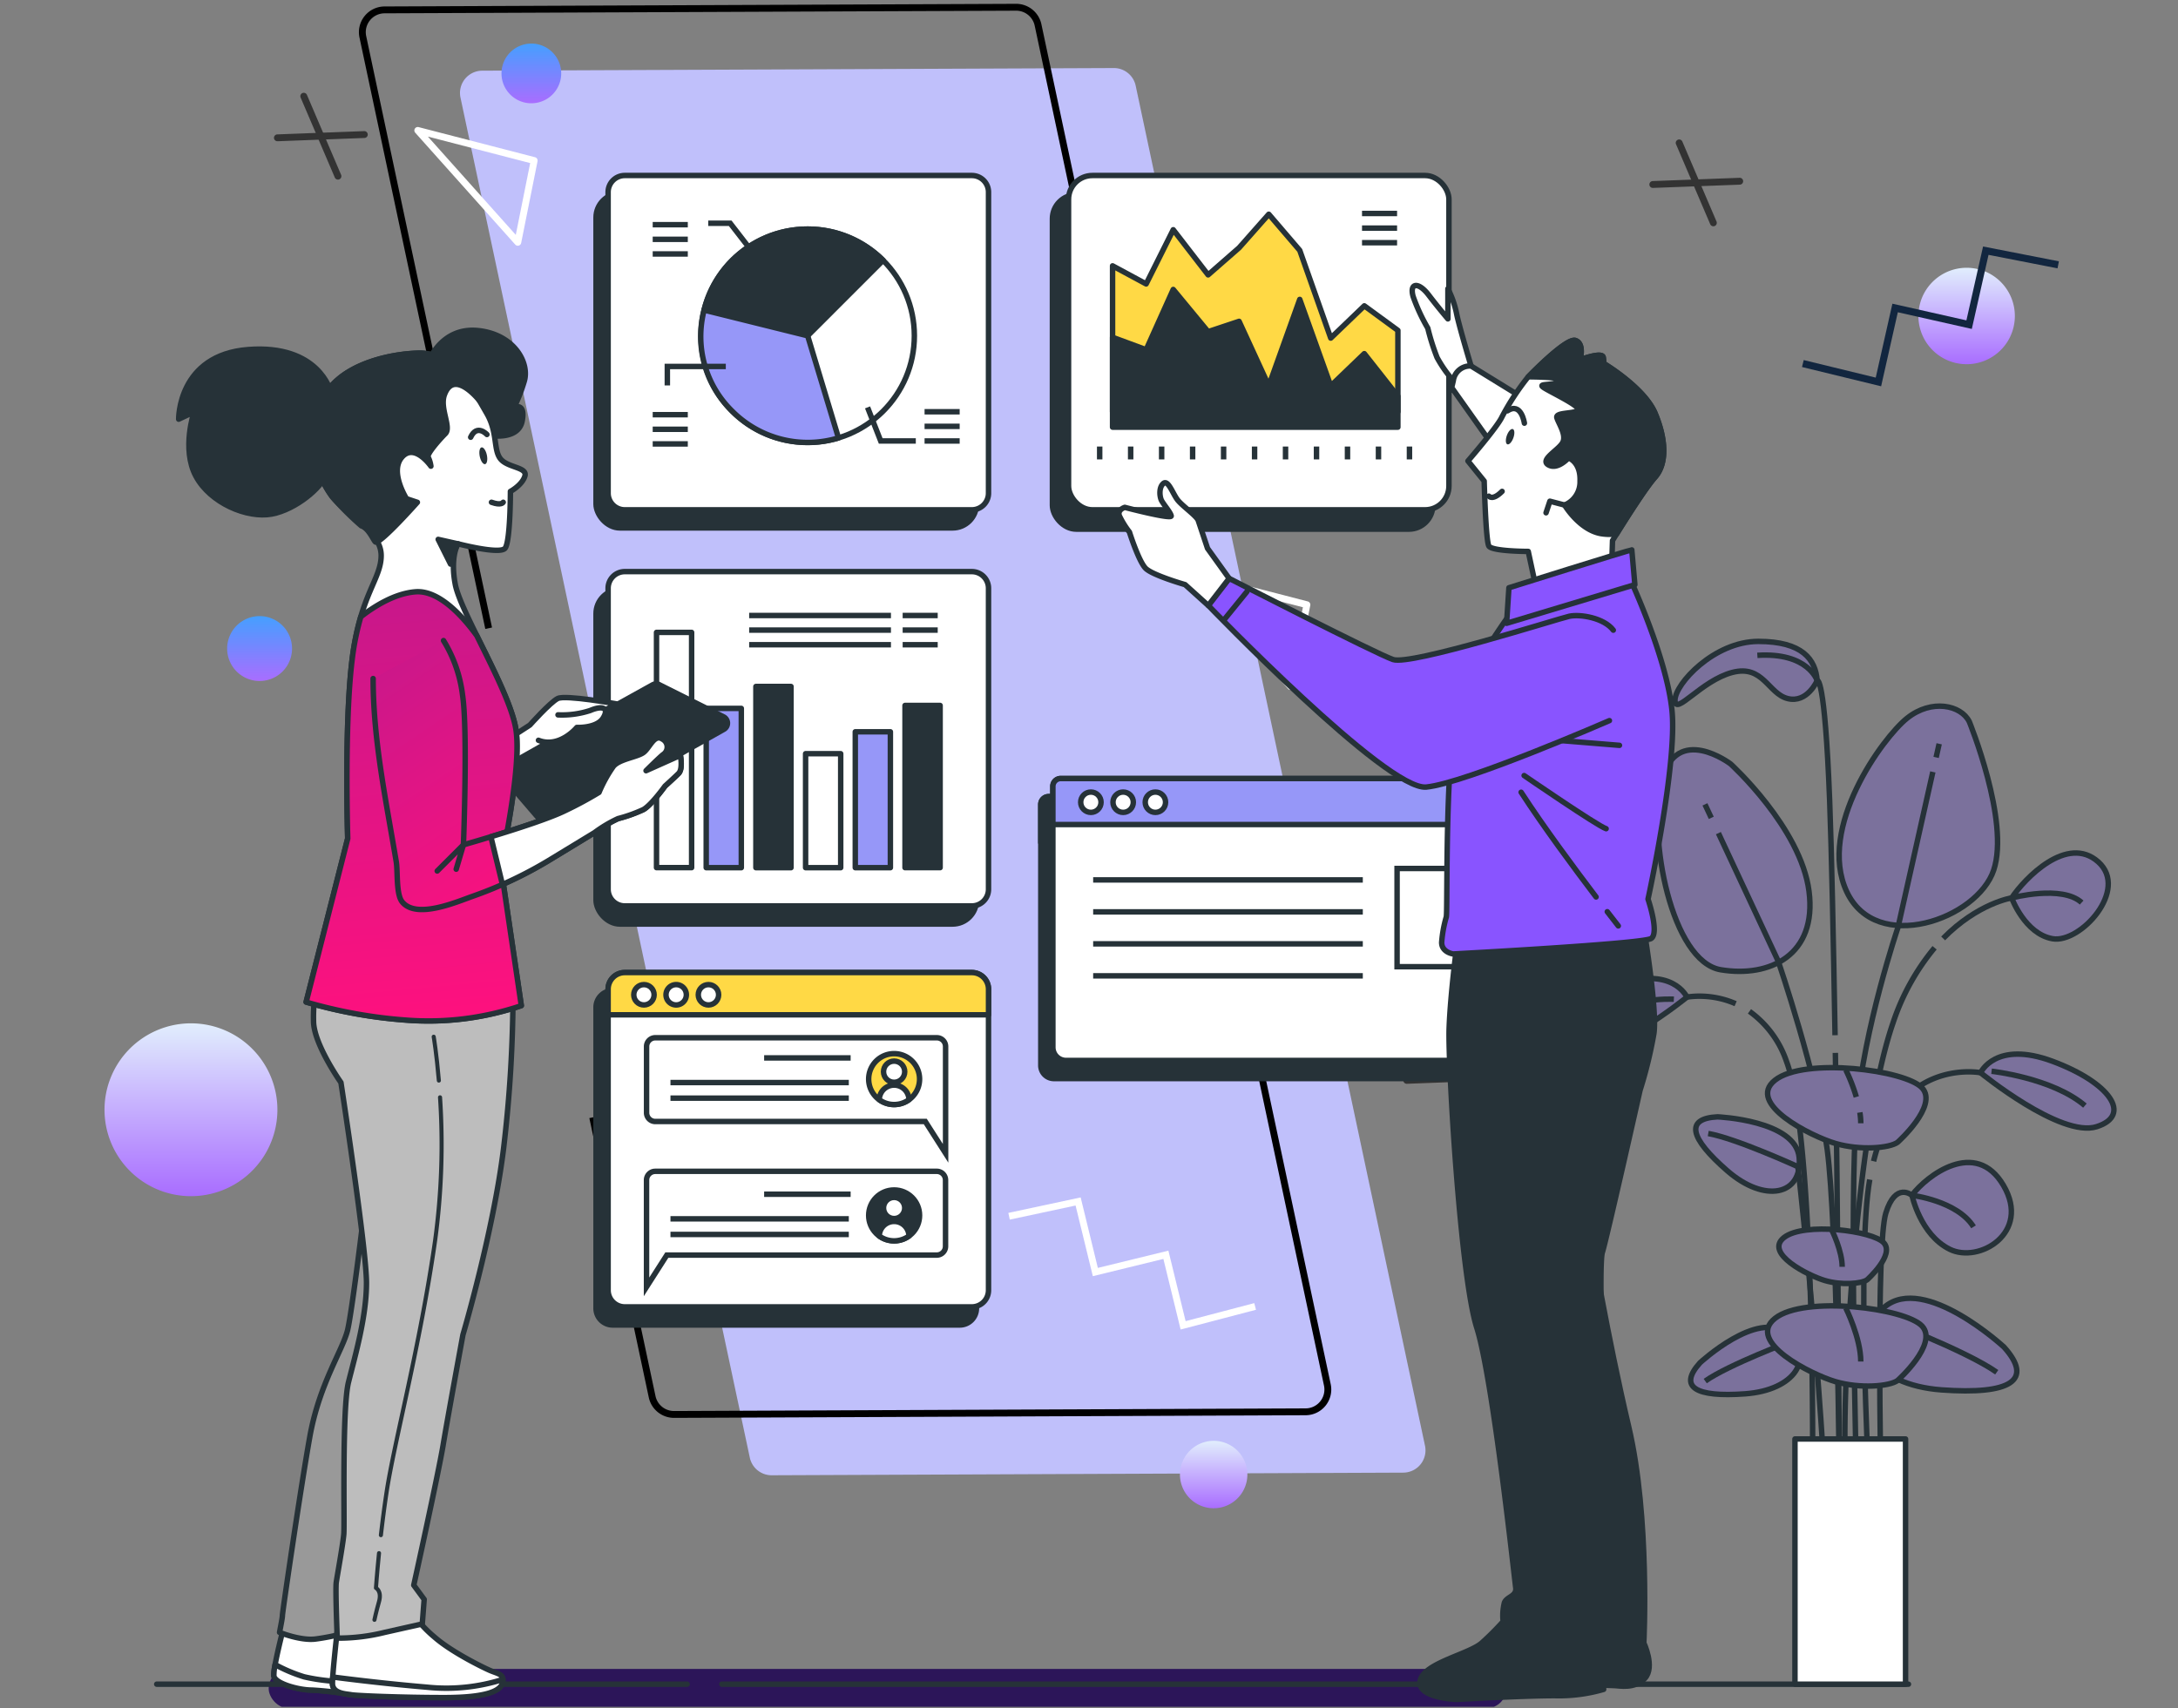 <svg xmlns="http://www.w3.org/2000/svg" xmlns:xlink="http://www.w3.org/1999/xlink" width="399" height="313" viewBox="0 0 399 313">
  <rect x="0" y="0" width="399" height="313" fill="#808080" stroke="none"/>
  <defs>
    <clipPath id="clip-path">
      <rect id="Rectángulo_383151" data-name="Rectángulo 383151" width="399" height="313" transform="translate(989.522 1148.175)" fill="#d3cfde" opacity="0.54"/>
    </clipPath>
    <clipPath id="clip-path-2">
      <rect id="Rectángulo_377857" data-name="Rectángulo 377857" width="331.413" height="343.013" transform="translate(0 0)" fill="#fff" opacity="0.33"/>
    </clipPath>
    <clipPath id="clip-path-3">
      <rect id="Rectángulo_34984" data-name="Rectángulo 34984" width="301.832" height="248.425" fill="none"/>
    </clipPath>
    <linearGradient id="linear-gradient" x1="0.5" x2="0.5" y2="1" gradientUnits="objectBoundingBox">
      <stop offset="0" stop-color="#459fff"/>
      <stop offset="1" stop-color="#a96dff"/>
    </linearGradient>
    <clipPath id="clip-path-5">
      <path id="Trazado_113810" data-name="Trazado 113810" d="M4.647,0A4.694,4.694,0,0,0,4.69,9.388h0A4.7,4.7,0,0,0,9.388,4.747v-.1A4.7,4.7,0,0,0,4.746,0Z" transform="translate(0)" fill="#fff"/>
    </clipPath>
    <linearGradient id="linear-gradient-2" x1="0.5" x2="0.5" y2="1" gradientUnits="objectBoundingBox">
      <stop offset="0" stop-color="#e1eefd"/>
      <stop offset="1" stop-color="#a96dff"/>
    </linearGradient>
    <linearGradient id="linear-gradient-4" x1="0.5" x2="0.5" y2="1" gradientUnits="objectBoundingBox">
      <stop offset="0" stop-color="#b31a8f"/>
      <stop offset="1" stop-color="#fe117e"/>
    </linearGradient>
    <linearGradient id="linear-gradient-7" x1="0.437" y1="-0.367" xlink:href="#linear-gradient-4"/>
    <linearGradient id="linear-gradient-8" x1="-0.393" y1="-0.187" xlink:href="#linear-gradient-4"/>
  </defs>
  <g id="Enmascarar_grupo_1075518" data-name="Enmascarar grupo 1075518" transform="translate(-989.522 -1148.175)" clip-path="url(#clip-path)">
    <g id="Grupo_1084624" data-name="Grupo 1084624" transform="translate(995.556 1117.917)">
      <g id="Enmascarar_grupo_1059128" data-name="Enmascarar grupo 1059128" transform="translate(0 0)" clip-path="url(#clip-path-2)">
        <g id="Grupo_1071852" data-name="Grupo 1071852" transform="translate(9.572 -8.678)">
          <g id="Grupo_81613" data-name="Grupo 81613" transform="matrix(0.208, 0.978, -0.978, 0.208, 242.996, 0)">
            <g id="Grupo_81302" data-name="Grupo 81302" clip-path="url(#clip-path-3)">
              <g id="Grupo_81301" data-name="Grupo 81301">
                <g id="Grupo_81300" data-name="Grupo 81300" clip-path="url(#clip-path-3)">
                  <path id="Trazado_113940" data-name="Trazado 113940" d="M282.5,0H27.687a4.084,4.084,0,0,0-4,3.251L.087,116.54a4.084,4.084,0,0,0,4,4.917H258.9a4.084,4.084,0,0,0,4-3.251L286.5,4.917A4.084,4.084,0,0,0,282.5,0" transform="translate(15.248 60.818)" fill="#c0c0fb"/>
                  <path id="Trazado_113941" data-name="Trazado 113941" d="M100.34,0H28.315A4.732,4.732,0,0,0,23.7,3.751L.1,117.04a4.712,4.712,0,0,0,4.613,5.673H115.522v-1.257H4.714A3.455,3.455,0,0,1,1.33,117.3L24.932,4.008a3.47,3.47,0,0,1,3.383-2.751H100.34Z" transform="translate(0 75.371)"/>
                  <path id="Trazado_113942" data-name="Trazado 113942" d="M106.874,0H0V1.257H106.874a3.456,3.456,0,0,1,3.383,4.16l-23.6,113.289a3.47,3.47,0,0,1-3.383,2.751H30.923v1.257H83.272a4.732,4.732,0,0,0,4.614-3.751l23.6-113.288A4.712,4.712,0,0,0,106.874,0" transform="translate(176.252 75.371)"/>
                  <path id="Trazado_113946" data-name="Trazado 113946" d="M26.819,0,25.563.06l.612,12.986-13.289.4.4,13.3L0,27.138.017,40.69l1.257,0-.015-12.33,13.318-.4-.4-13.3,13.311-.4Z" transform="translate(240.12 85.922)" fill="#fff"/>
                  <g id="Grupo_81616" data-name="Grupo 81616" transform="translate(224.482 33.835)">
                    <path id="Trazado_113954" data-name="Trazado 113954" d="M16.263,0a.608.608,0,0,0-.122.012L.507,3.089A.628.628,0,0,0,.75,4.322L16.383,1.245A.628.628,0,0,0,16.263,0" transform="translate(0 6.311)" fill="#333"/>
                    <path id="Trazado_113955" data-name="Trazado 113955" d="M3.353,0a.629.629,0,0,0-.618.521L.009,16.22a.628.628,0,0,0,1.238.215L3.973.736A.629.629,0,0,0,3.353,0" transform="translate(6.454 0)" fill="#333"/>
                  </g>
                  <g id="Grupo_1084622" data-name="Grupo 1084622" transform="translate(12.482 170.84)">
                    <g id="Grupo_81936" data-name="Grupo 81936" transform="translate(0 29.449)">
                      <path id="Trazado_113949" data-name="Trazado 113949" d="M16.263,0a.608.608,0,0,0-.122.012L.507,3.089A.628.628,0,0,0,.75,4.322L16.383,1.245A.628.628,0,0,0,16.263,0" transform="translate(0 6.311)" fill="#333"/>
                      <path id="Trazado_113950" data-name="Trazado 113950" d="M3.353,0a.629.629,0,0,0-.618.521L.009,16.22a.628.628,0,0,0,1.238.215L3.973.736A.628.628,0,0,0,3.461.009.655.655,0,0,0,3.353,0" transform="translate(6.454 0)" fill="#333"/>
                    </g>
                    <path id="Trazado_113964" data-name="Trazado 113964" d="M10.465,0A.628.628,0,0,0,9.9.348L.066,20.056a.628.628,0,0,0,.875.826L24.8,7.225A.628.628,0,0,0,24.736,6.1L10.714.051A.631.631,0,0,0,10.465,0M2.118,18.76,10.761,1.441,23.084,6.759Z" transform="translate(10.482 0)" fill="#fff"/>
                  </g>
                  <path id="Trazado_113965" data-name="Trazado 113965" d="M10.465,0A.629.629,0,0,0,9.9.348L.066,20.056a.629.629,0,0,0,.875.826L24.8,7.225A.629.629,0,0,0,24.736,6.1L10.713.051A.629.629,0,0,0,10.465,0M2.117,18.76,10.761,1.441,23.084,6.759Z" transform="translate(132.038 49.292)" fill="#fff"/>
                </g>
              </g>
            </g>
          </g>
          <g id="Grupo_81935" data-name="Grupo 81935" transform="translate(284.155 158.875) rotate(126)">
            <path id="Trazado_113956" data-name="Trazado 113956" d="M8.427,0A.627.627,0,0,0,7.96.208l-7.8,8.65A.628.628,0,0,0,1.1,9.7l7.8-8.65A.628.628,0,0,0,8.427,0" transform="translate(8.953 9.583)" fill="#333"/>
            <path id="Trazado_113957" data-name="Trazado 113957" d="M5.377,0a.628.628,0,0,0-.553.33L.076,9.117a.629.629,0,0,0,1.106.6L5.929.927A.629.629,0,0,0,5.377,0" transform="translate(7.599 0.386)" fill="#333"/>
            <path id="Trazado_113958" data-name="Trazado 113958" d="M.629,0A.629.629,0,0,0,.007.721L1.812,12.8a.628.628,0,0,0,1.243-.186L1.25.535A.628.628,0,0,0,.629,0" transform="translate(0 0)" fill="#333"/>
          </g>
          <path id="Trazado_114050" data-name="Trazado 114050" d="M.43,3.349A5.469,5.469,0,1,0,5.473,0,5.47,5.47,0,0,0,.43,3.349" transform="translate(76.264 46.923)" fill="url(#linear-gradient)"/>
          <g id="Grupo_81608" data-name="Grupo 81608" transform="translate(200.555 302.958)">
            <g id="Grupo_80972" data-name="Grupo 80972" transform="translate(1.483 1.482)">
              <g id="Grupo_80971" data-name="Grupo 80971" transform="translate(0)" clip-path="url(#clip-path-5)">
                <rect id="Rectángulo_34835" data-name="Rectángulo 34835" width="12.541" height="12.881" transform="translate(-3.992 7.976) rotate(-67.184)" fill="#fff"/>
              </g>
            </g>
            <path id="Trazado_113822" data-name="Trazado 113822" d="M.485,3.781A6.175,6.175,0,1,0,6.18,0,6.176,6.176,0,0,0,.485,3.781" transform="translate(0 0)" fill="url(#linear-gradient-2)"/>
          </g>
          <rect id="Rectángulo_35118" data-name="Rectángulo 35118" width="226.726" height="7.198" rx="3.599" transform="translate(33.614 344.747)" fill="#2c1559"/>
        </g>
        <path id="Trazado_818848" data-name="Trazado 818848" d="M1.243,9.7A15.836,15.836,0,1,0,15.848,0,15.839,15.839,0,0,0,1.243,9.7" transform="translate(13.106 217.774)" fill="url(#linear-gradient-2)"/>
        <path id="Trazado_818849" data-name="Trazado 818849" d="M.467,3.64A5.944,5.944,0,1,0,5.949,0,5.945,5.945,0,0,0,.467,3.64" transform="translate(275.529 230.241)" fill="url(#linear-gradient-4)"/>
        <path id="Trazado_818850" data-name="Trazado 818850" d="M.467,3.64A5.944,5.944,0,1,0,5.949,0,5.945,5.945,0,0,0,.467,3.64" transform="translate(35.577 143.156)" fill="url(#linear-gradient)"/>
        <path id="Trazado_818854" data-name="Trazado 818854" d="M.467,3.64A5.944,5.944,0,1,0,5.949,0,5.945,5.945,0,0,0,.467,3.64" transform="translate(275.529 230.241)" fill="url(#linear-gradient-4)"/>
      </g>
      <g id="Grupo_1084606" data-name="Grupo 1084606" transform="translate(22.678 34.016)">
        <g id="_2202_w023_n001_1945b_p1_1945_Convertido_" data-name="2202_w023_n001_1945b_p1_1945 [Convertido]" transform="translate(0 28.401)">
          <g id="Floor" transform="translate(0 276.451)">
            <g id="Grupo_1083555" data-name="Grupo 1083555">
              <line id="Línea_3952" data-name="Línea 3952" x1="97.165" fill="none" stroke="#263238" stroke-linecap="round" stroke-linejoin="round" stroke-width="1"/>
              <line id="Línea_3953" data-name="Línea 3953" x1="217.375" transform="translate(103.532)" fill="none" stroke="#263238" stroke-linecap="round" stroke-linejoin="round" stroke-width="1"/>
            </g>
          </g>
          <g id="Plant" transform="translate(255.905 85.367)">
            <g id="Grupo_1083564" data-name="Grupo 1083564">
              <g id="Grupo_1083563" data-name="Grupo 1083563">
                <path id="Trazado_829730" data-name="Trazado 829730" d="M1.988,238.383s2.395,6.59,7.484,7.484,14.074-8.985,8.384-14.074S4.383,234.788,1.988,238.383Z" transform="translate(81.927 -191.378)" fill="#7b719c" stroke="#263238" stroke-linecap="round" stroke-linejoin="round" stroke-width="1"/>
                <path id="Trazado_829731" data-name="Trazado 829731" d="M54.863,194.405s7.484,18.263,4.489,27.248-21.558,15.568-26.948,3.9,6.59-28.148,11.079-31.737,9.878-2.395,11.379.6Z" transform="translate(21.268 -179.737)" fill="#7b719c" stroke="#263238" stroke-linecap="round" stroke-linejoin="round" stroke-width="1"/>
                <path id="Trazado_829732" data-name="Trazado 829732" d="M93.618,205.65S106.492,217.33,107.993,229s-7.184,15.868-16.169,14.374S78.35,219.124,81.045,208.645,93.618,205.65,93.618,205.65Z" transform="translate(-61.204 -183.199)" fill="#7b719c" stroke="#263238" stroke-linecap="round" stroke-linejoin="round" stroke-width="1"/>
                <g id="Grupo_1083556" data-name="Grupo 1083556" transform="translate(26.036 87.126)">
                  <path id="Trazado_829733" data-name="Trazado 829733" d="M87.021,299.41s14.374.6,14.968,7.484-6.29,8.384-13.174,2.395S81.031,299.71,87.021,299.41Z" transform="translate(-83.038 -299.41)" fill="#7b719c" stroke="#263238" stroke-linecap="round" stroke-linejoin="round" stroke-width="1"/>
                  <path id="Trazado_829734" data-name="Trazado 829734" d="M99.857,309.861s-11.324-5.18-16.427-6.081" transform="translate(-81.143 -300.729)" fill="none" stroke="#263238" stroke-miterlimit="10" stroke-width="1"/>
                </g>
                <g id="Grupo_1083557" data-name="Grupo 1083557" transform="translate(25.107 125.696)">
                  <path id="Trazado_829735" data-name="Trazado 829735" d="M84.635,361.152s10.556-9.774,15.861-5.341,1.515,10.367-7.589,11.03S80.621,365.606,84.635,361.152Z" transform="translate(-82.927 -354.658)" fill="#7b719c" stroke="#263238" stroke-linecap="round" stroke-linejoin="round" stroke-width="1"/>
                  <path id="Trazado_829736" data-name="Trazado 829736" d="M100.866,358.21s-11.659,4.377-15.9,7.365" transform="translate(-82.299 -355.73)" fill="none" stroke="#263238" stroke-miterlimit="10" stroke-width="1"/>
                </g>
                <g id="Grupo_1083558" data-name="Grupo 1083558" transform="translate(57.296 120.366)">
                  <path id="Trazado_829737" data-name="Trazado 829737" d="M51.2,355.971S36.639,342.5,29.33,348.613s-2.087,14.3,10.458,15.205S56.718,362.114,51.2,355.971Z" transform="translate(-25.987 -347.023)" fill="#7b719c" stroke="#263238" stroke-linecap="round" stroke-linejoin="round" stroke-width="1"/>
                  <path id="Trazado_829738" data-name="Trazado 829738" d="M31.25,351.91s16.071,6.039,21.914,10.151" transform="translate(-29.282 -348.498)" fill="none" stroke="#263238" stroke-miterlimit="10" stroke-width="1"/>
                </g>
                <path id="Trazado_829739" data-name="Trazado 829739" d="M27.418,317.4s1.494,7.184,6.884,9.878,14.968-2.995,9.878-11.68-14.074-1.794-16.769,1.794Z" transform="translate(38.234 -215.902)" fill="#7b719c" stroke="#263238" stroke-linecap="round" stroke-linejoin="round" stroke-width="1"/>
                <path id="Trazado_829740" data-name="Trazado 829740" d="M.5,286.355s2.695-5.99,13.174-2.094,14.675,9.878,8.084,11.98S.5,286.362.5,286.362Z" transform="translate(77.725 -207.313)" fill="#7b719c" stroke="#263238" stroke-linecap="round" stroke-linejoin="round" stroke-width="1"/>
                <path id="Trazado_829741" data-name="Trazado 829741" d="M8.11,287.44s11.1,1.2,17.1,6.3" transform="translate(72.119 -208.67)" fill="none" stroke="#263238" stroke-miterlimit="10" stroke-width="1"/>
                <path id="Trazado_829742" data-name="Trazado 829742" d="M104.417,181.794s-1.794,4.189-5.39,3.3-4.489-6.29-10.179-4.789-10.479,8.084-10.479,5.089,7.184-10.779,15.268-10.779,10.479,3.3,10.779,7.184Z" transform="translate(-56.135 -174.61)" fill="#7b719c" stroke="#263238" stroke-linecap="round" stroke-linejoin="round" stroke-width="1"/>
                <path id="Trazado_829743" data-name="Trazado 829743" d="M55.09,287.759S42.2,285.281,36.827,299.6a41.059,41.059,0,0,0-1.347,4.384" transform="translate(23.135 -208.717)" fill="none" stroke="#263238" stroke-miterlimit="10" stroke-width="1"/>
                <path id="Trazado_829744" data-name="Trazado 829744" d="M136.971,266.5s-2.695-5.99-13.174-2.094-14.675,9.879-8.084,11.98,21.258-9.878,21.258-9.878Z" transform="translate(-112.55 -201.318)" fill="#7b719c" stroke="#263238" stroke-linecap="round" stroke-linejoin="round" stroke-width="1"/>
                <path id="Trazado_829745" data-name="Trazado 829745" d="M131.883,268.523s-10.8-.6-15.9,5.7" transform="translate(-109.857 -202.955)" fill="none" stroke="#263238" stroke-miterlimit="10" stroke-width="1"/>
                <path id="Trazado_829746" data-name="Trazado 829746" d="M99.77,267.9a16.56,16.56,0,0,1,8.922,1.215" transform="translate(-75.35 -202.722)" fill="none" stroke="#263238" stroke-miterlimit="10" stroke-width="1"/>
                <path id="Trazado_829747" data-name="Trazado 829747" d="M8.97,248.993c6.318-6.451,12.559-7.428,12.559-7.428s9.222-2.436,12.818.859" transform="translate(62.385 -194.56)" fill="none" stroke="#263238" stroke-miterlimit="10" stroke-width="1"/>
                <g id="Grupo_1083559" data-name="Grupo 1083559" transform="translate(27.723 18.766)">
                  <line id="Línea_3954" data-name="Línea 3954" y1="2.499" x2="0.559" transform="translate(42.348)" fill="none" stroke="#263238" stroke-miterlimit="10" stroke-width="1"/>
                  <path id="Trazado_829748" data-name="Trazado 829748" d="M48.616,338.589s-1.34-51.564,0-67.223,7.6-34.006,7.6-34.006L62.6,208.87" transform="translate(-20.851 -203.718)" fill="none" stroke="#263238" stroke-miterlimit="10" stroke-width="1"/>
                  <line id="Línea_3955" data-name="Línea 3955" x1="1.159" y1="2.471" transform="translate(0 11.1)" fill="none" stroke="#263238" stroke-miterlimit="10" stroke-width="1"/>
                  <path id="Trazado_829749" data-name="Trazado 829749" d="M94.7,343.384s-.447-47.033-2.234-60.458-8.95-34.452-8.95-34.452L72.53,224.94" transform="translate(-70.066 -208.569)" fill="none" stroke="#263238" stroke-miterlimit="10" stroke-width="1"/>
                  <path id="Trazado_829750" data-name="Trazado 829750" d="M76.38,312.49s3.135,26.962,4.922,57.386" transform="translate(-59.353 -234.998)" fill="none" stroke="#263238" stroke-miterlimit="10" stroke-width="1"/>
                  <path id="Trazado_829751" data-name="Trazado 829751" d="M37.563,371.84s-.894-43,.894-48.82,4.789-3.253,4.789-3.253,8.28.977,11.282,5.773" transform="translate(-5.324 -237.025)" fill="none" stroke="#263238" stroke-miterlimit="10" stroke-width="1"/>
                  <path id="Trazado_829752" data-name="Trazado 829752" d="M65.669,315.87c-2.339,13.118-.182,55.005-.182,55.005" transform="translate(-35.482 -236.018)" fill="none" stroke="#263238" stroke-miterlimit="10" stroke-width="1"/>
                  <path id="Trazado_829753" data-name="Trazado 829753" d="M79.559,271.72a18.665,18.665,0,0,1,6.8,9.222c5.369,14.319,4.754,76.626,4.754,76.626" transform="translate(-71.405 -222.691)" fill="none" stroke="#263238" stroke-miterlimit="10" stroke-width="1"/>
                  <path id="Trazado_829754" data-name="Trazado 829754" d="M63.991,255.03a42.252,42.252,0,0,0-7.6,13.718c-7.156,20.581-9.844,73.876-8.5,83.719" transform="translate(-21.922 -217.652)" fill="none" stroke="#263238" stroke-miterlimit="10" stroke-width="1"/>
                  <path id="Trazado_829755" data-name="Trazado 829755" d="M72.53,282.62c.433,25.977.747,78.176.747,78.176" transform="translate(-48.64 -225.981)" fill="none" stroke="#263238" stroke-miterlimit="10" stroke-width="1"/>
                </g>
                <path id="Trazado_829756" data-name="Trazado 829756" d="M87.915,247.869c-.293-17.174-.642-33.985-.991-43.026-.894-23.269-2.283-21.963-2.283-21.963s-1.655-5.222-10.961-4.622" transform="translate(-36.358 -175.697)" fill="none" stroke="#263238" stroke-miterlimit="10" stroke-width="1"/>
                <g id="Grupo_1083560" data-name="Grupo 1083560" transform="translate(39.194 78.113)">
                  <path id="Trazado_829757" data-name="Trazado 829757" d="M73.643,300.169s7.484-6.674,4.489-9.955-21.558-5.69-26.948-1.424,6.59,10.283,11.079,11.6,9.878.873,11.379-.216Z" transform="translate(-49.817 -286.5)" fill="#7b719c" stroke="#263238" stroke-linecap="round" stroke-linejoin="round" stroke-width="1"/>
                  <path id="Trazado_829758" data-name="Trazado 829758" d="M66.93,298.25a13.118,13.118,0,0,1,.168,1.99" transform="translate(-50.022 -290.047)" fill="none" stroke="#263238" stroke-miterlimit="10" stroke-width="1"/>
                  <path id="Trazado_829759" data-name="Trazado 829759" d="M68.1,287.09a33.4,33.4,0,0,1,1.92,4.957" transform="translate(-53.762 -286.678)" fill="none" stroke="#263238" stroke-miterlimit="10" stroke-width="1"/>
                </g>
                <g id="Grupo_1083561" data-name="Grupo 1083561" transform="translate(39.194 121.76)">
                  <path id="Trazado_829760" data-name="Trazado 829760" d="M73.643,362.689s7.484-6.674,4.489-9.955-21.558-5.69-26.948-1.424,6.59,10.283,11.079,11.6,9.878.873,11.379-.216Z" transform="translate(-49.817 -349.02)" fill="#7b719c" stroke="#263238" stroke-linecap="round" stroke-linejoin="round" stroke-width="1"/>
                  <path id="Trazado_829761" data-name="Trazado 829761" d="M66.93,349.61s2.737,5.48,2.737,9.788" transform="translate(-52.592 -349.198)" fill="none" stroke="#263238" stroke-miterlimit="10" stroke-width="1"/>
                </g>
                <g id="Grupo_1083562" data-name="Grupo 1083562" transform="translate(41.267 107.693)">
                  <path id="Trazado_829762" data-name="Trazado 829762" d="M76.368,338.148s5.082-4.531,3.051-6.758-14.64-3.861-18.3-.963,4.475,6.981,7.519,7.875,6.709.593,7.728-.147Z" transform="translate(-60.193 -328.871)" fill="#7b719c" stroke="#263238" stroke-linecap="round" stroke-linejoin="round" stroke-width="1"/>
                  <path id="Trazado_829763" data-name="Trazado 829763" d="M71.81,329.26s1.857,3.721,1.857,6.646" transform="translate(-62.072 -328.988)" fill="none" stroke="#263238" stroke-miterlimit="10" stroke-width="1"/>
                </g>
              </g>
              <rect id="Rectángulo_382703" data-name="Rectángulo 382703" width="20.26" height="44.931" transform="translate(44.212 146.153)" fill="#fff" stroke="#263238" stroke-linecap="round" stroke-linejoin="round" stroke-width="1"/>
            </g>
          </g>
          <g id="Tab_2" data-name="Tab 2" transform="translate(80.48 146.055)">
            <g id="Grupo_1083572" data-name="Grupo 1083572" transform="translate(0)">
              <path id="Trazado_829764" data-name="Trazado 829764" d="M330.356,266.29H266.771a3.054,3.054,0,0,0-3.051,3.051V324.5a3.054,3.054,0,0,0,3.051,3.051h63.585a3.054,3.054,0,0,0,3.051-3.051V269.341A3.054,3.054,0,0,0,330.356,266.29Z" transform="translate(-263.72 -262.974)" fill="#263238" stroke="#263238" stroke-linecap="round" stroke-linejoin="round" stroke-width="1"/>
              <path id="Trazado_829765" data-name="Trazado 829765" d="M327.186,261.54H263.6a3.054,3.054,0,0,0-3.051,3.051V319.75A3.054,3.054,0,0,0,263.6,322.8h63.585a3.054,3.054,0,0,0,3.051-3.051V264.591A3.054,3.054,0,0,0,327.186,261.54Z" transform="translate(-258.337 -261.54)" fill="#fff" stroke="#263238" stroke-linecap="round" stroke-linejoin="round" stroke-width="1"/>
              <path id="Trazado_829766" data-name="Trazado 829766" d="M260.55,269.282v-4.691a3.054,3.054,0,0,1,3.051-3.051h63.585a3.054,3.054,0,0,1,3.051,3.051v4.691Z" transform="translate(-258.337 -261.54)" fill="#ffd945" stroke="#263238" stroke-linecap="round" stroke-linejoin="round" stroke-width="1"/>
              <g id="Grupo_1083565" data-name="Grupo 1083565" transform="translate(6.911 2.206)">
                <circle id="Elipse_10634" data-name="Elipse 10634" cx="1.864" cy="1.864" r="1.864" transform="translate(11.819 0)" fill="#fff" stroke="#263238" stroke-linecap="round" stroke-linejoin="round" stroke-width="1"/>
                <path id="Trazado_829767" data-name="Trazado 829767" d="M339.84,266.564a1.864,1.864,0,1,1,1.864,1.864A1.864,1.864,0,0,1,339.84,266.564Z" transform="translate(-333.934 -264.7)" fill="#fff" stroke="#263238" stroke-linecap="round" stroke-linejoin="round" stroke-width="1"/>
                <circle id="Elipse_10635" data-name="Elipse 10635" cx="1.864" cy="1.864" r="1.864" transform="translate(0 0)" fill="#fff" stroke="#263238" stroke-linecap="round" stroke-linejoin="round" stroke-width="1"/>
              </g>
              <path id="Trazado_829768" data-name="Trazado 829768" d="M273.412,278.65H325a1.6,1.6,0,0,1,1.6,1.6v19.575l-3.721-5.829H273.419a1.6,1.6,0,0,1-1.6-1.6V280.249a1.6,1.6,0,0,1,1.6-1.6Z" transform="translate(-262.563 -266.705)" fill="none" stroke="#263238" stroke-miterlimit="10" stroke-width="1"/>
              <path id="Trazado_829769" data-name="Trazado 829769" d="M325.013,313.71H273.429a1.6,1.6,0,0,0-1.6,1.6v19.575l3.721-5.829h49.455a1.6,1.6,0,0,0,1.6-1.6V315.309a1.6,1.6,0,0,0-1.6-1.6Z" transform="translate(-262.58 -277.289)" fill="none" stroke="#263238" stroke-miterlimit="10" stroke-width="1"/>
              <g id="Grupo_1083568" data-name="Grupo 1083568" transform="translate(13.634 14.856)">
                <g id="Grupo_1083566" data-name="Grupo 1083566" transform="translate(36.31)">
                  <path id="Trazado_831041" data-name="Trazado 831041" d="M4.663,0A4.663,4.663,0,1,1,0,4.663,4.663,4.663,0,0,1,4.663,0Z" transform="translate(0)" fill="#ffd945" stroke="#263238" stroke-linecap="round" stroke-width="1"/>
                  <circle id="Elipse_10637" data-name="Elipse 10637" cx="1.941" cy="1.941" r="1.941" transform="translate(2.723 1.368)" fill="#fff" stroke="#263238" stroke-linecap="round" stroke-linejoin="round" stroke-width="1"/>
                  <path id="Trazado_829770" data-name="Trazado 829770" d="M284.143,294.631a4.6,4.6,0,0,1-2.723-.887,2.723,2.723,0,0,1,5.445,0A4.65,4.65,0,0,1,284.143,294.631Z" transform="translate(-279.479 -285.304)" fill="#fff" stroke="#263238" stroke-linecap="round" stroke-linejoin="round" stroke-width="1"/>
                </g>
                <g id="Grupo_1083567" data-name="Grupo 1083567" transform="translate(0 0.782)">
                  <line id="Línea_3956" data-name="Línea 3956" x1="15.847" transform="translate(17.16)" fill="none" stroke="#263238" stroke-miterlimit="10" stroke-width="1"/>
                  <line id="Línea_3957" data-name="Línea 3957" x1="32.672" transform="translate(0 4.517)" fill="none" stroke="#263238" stroke-miterlimit="10" stroke-width="1"/>
                  <line id="Línea_3958" data-name="Línea 3958" x1="32.672" transform="translate(0 7.372)" fill="none" stroke="#263238" stroke-miterlimit="10" stroke-width="1"/>
                </g>
              </g>
              <g id="Grupo_1083571" data-name="Grupo 1083571" transform="translate(13.634 39.835)">
                <g id="Grupo_1083569" data-name="Grupo 1083569" transform="translate(36.31)">
                  <ellipse id="Elipse_10638" data-name="Elipse 10638" cx="4.663" cy="4.663" rx="4.663" ry="4.663" transform="translate(0)" fill="#263238" stroke="#263238" stroke-linecap="round" stroke-linejoin="round" stroke-width="1"/>
                  <circle id="Elipse_10639" data-name="Elipse 10639" cx="1.941" cy="1.941" r="1.941" transform="translate(2.723 1.361)" fill="#fff" stroke="#263238" stroke-linecap="round" stroke-linejoin="round" stroke-width="1"/>
                  <path id="Trazado_829771" data-name="Trazado 829771" d="M284.143,330.411a4.6,4.6,0,0,1-2.723-.887,2.723,2.723,0,0,1,5.445,0A4.65,4.65,0,0,1,284.143,330.411Z" transform="translate(-279.479 -321.084)" fill="#fff" stroke="#263238" stroke-linecap="round" stroke-linejoin="round" stroke-width="1"/>
                </g>
                <g id="Grupo_1083570" data-name="Grupo 1083570" transform="translate(0 0.782)">
                  <line id="Línea_3959" data-name="Línea 3959" x1="15.847" transform="translate(17.16)" fill="none" stroke="#263238" stroke-miterlimit="10" stroke-width="1"/>
                  <line id="Línea_3960" data-name="Línea 3960" x1="32.672" transform="translate(0 4.51)" fill="none" stroke="#263238" stroke-miterlimit="10" stroke-width="1"/>
                  <line id="Línea_3961" data-name="Línea 3961" x1="32.672" transform="translate(0 7.372)" fill="none" stroke="#263238" stroke-miterlimit="10" stroke-width="1"/>
                </g>
              </g>
            </g>
          </g>
          <g id="Tab_1" data-name="Tab 1" transform="translate(161.958 110.499)">
            <g id="Grupo_1083577" data-name="Grupo 1083577" transform="translate(0)">
              <g id="Grupo_1083574" data-name="Grupo 1083574" transform="translate(0 3.316)">
                <g id="Grupo_1083573" data-name="Grupo 1083573">
                  <path id="Trazado_829772" data-name="Trazado 829772" d="M205.736,215.36H116.878a1.436,1.436,0,0,0-1.438,1.438v47.815a2.409,2.409,0,0,0,2.409,2.409h86.91a2.409,2.409,0,0,0,2.409-2.409V216.8a1.436,1.436,0,0,0-1.438-1.438Z" transform="translate(-115.44 -215.36)" fill="#263238" stroke="#263238" stroke-linecap="round" stroke-linejoin="round" stroke-width="1"/>
                  <path id="Trazado_829773" data-name="Trazado 829773" d="M205.726,215.36H116.868a1.436,1.436,0,0,0-1.438,1.438v6.988h91.734V216.8A1.436,1.436,0,0,0,205.726,215.36Z" transform="translate(-115.43 -215.36)" fill="#263238" stroke="#263238" stroke-linecap="round" stroke-linejoin="round" stroke-width="1"/>
                  <circle id="Elipse_10640" data-name="Elipse 10640" cx="1.864" cy="1.864" r="1.864" transform="translate(16.916 2.478)" fill="#263238" stroke="#263238" stroke-linecap="round" stroke-linejoin="round" stroke-width="1"/>
                  <circle id="Elipse_10641" data-name="Elipse 10641" cx="1.864" cy="1.864" r="1.864" transform="translate(11.009 2.478)" fill="#263238" stroke="#263238" stroke-linecap="round" stroke-linejoin="round" stroke-width="1"/>
                  <circle id="Elipse_10642" data-name="Elipse 10642" cx="1.864" cy="1.864" r="1.864" transform="translate(5.096 2.478)" fill="#263238" stroke="#263238" stroke-linecap="round" stroke-linejoin="round" stroke-width="1"/>
                </g>
                <rect id="Rectángulo_382704" data-name="Rectángulo 382704" width="18.835" height="17.998" transform="translate(63.062 16.483)" fill="#263238" stroke="#263238" stroke-miterlimit="10" stroke-width="1"/>
                <line id="Línea_3962" data-name="Línea 3962" x1="49.399" transform="translate(7.379 18.577)" fill="#263238" stroke="#263238" stroke-miterlimit="10" stroke-width="1"/>
                <line id="Línea_3963" data-name="Línea 3963" x1="49.399" transform="translate(7.379 24.434)" fill="#263238" stroke="#263238" stroke-miterlimit="10" stroke-width="1"/>
                <line id="Línea_3964" data-name="Línea 3964" x1="49.399" transform="translate(7.379 30.299)" fill="#263238" stroke="#263238" stroke-miterlimit="10" stroke-width="1"/>
                <line id="Línea_3965" data-name="Línea 3965" x1="49.399" transform="translate(7.379 36.156)" fill="#263238" stroke="#263238" stroke-miterlimit="10" stroke-width="1"/>
              </g>
              <g id="Grupo_1083576" data-name="Grupo 1083576" transform="translate(2.213)">
                <g id="Grupo_1083575" data-name="Grupo 1083575">
                  <path id="Trazado_829774" data-name="Trazado 829774" d="M202.566,210.61H113.708a1.436,1.436,0,0,0-1.438,1.438v47.815a2.409,2.409,0,0,0,2.409,2.409h86.91A2.409,2.409,0,0,0,204,259.863V212.048a1.436,1.436,0,0,0-1.438-1.438Z" transform="translate(-112.27 -210.61)" fill="#fff" stroke="#263238" stroke-linecap="round" stroke-linejoin="round" stroke-width="1"/>
                  <path id="Trazado_829775" data-name="Trazado 829775" d="M202.556,210.61H113.7a1.436,1.436,0,0,0-1.438,1.438v6.988h91.734v-6.988A1.436,1.436,0,0,0,202.556,210.61Z" transform="translate(-112.26 -210.61)" fill="#9697f8" stroke="#263238" stroke-linecap="round" stroke-linejoin="round" stroke-width="1"/>
                  <circle id="Elipse_10643" data-name="Elipse 10643" cx="1.864" cy="1.864" r="1.864" transform="translate(16.916 2.478)" fill="#fff" stroke="#263238" stroke-linecap="round" stroke-linejoin="round" stroke-width="1"/>
                  <circle id="Elipse_10644" data-name="Elipse 10644" cx="1.864" cy="1.864" r="1.864" transform="translate(11.009 2.478)" fill="#fff" stroke="#263238" stroke-linecap="round" stroke-linejoin="round" stroke-width="1"/>
                  <circle id="Elipse_10645" data-name="Elipse 10645" cx="1.864" cy="1.864" r="1.864" transform="translate(5.096 2.478)" fill="#fff" stroke="#263238" stroke-linecap="round" stroke-linejoin="round" stroke-width="1"/>
                </g>
                <rect id="Rectángulo_382705" data-name="Rectángulo 382705" width="18.835" height="17.998" transform="translate(63.055 16.483)" fill="none" stroke="#263238" stroke-miterlimit="10" stroke-width="1"/>
                <line id="Línea_3966" data-name="Línea 3966" x1="49.399" transform="translate(7.379 18.577)" fill="none" stroke="#263238" stroke-miterlimit="10" stroke-width="1"/>
                <line id="Línea_3967" data-name="Línea 3967" x1="49.399" transform="translate(7.379 24.434)" fill="none" stroke="#263238" stroke-miterlimit="10" stroke-width="1"/>
                <line id="Línea_3968" data-name="Línea 3968" x1="49.399" transform="translate(7.379 30.292)" fill="none" stroke="#263238" stroke-miterlimit="10" stroke-width="1"/>
                <line id="Línea_3969" data-name="Línea 3969" x1="49.399" transform="translate(7.379 36.156)" fill="none" stroke="#263238" stroke-miterlimit="10" stroke-width="1"/>
              </g>
            </g>
          </g>
          <g id="Chart_3" data-name="Chart 3" transform="translate(80.48 72.584)">
            <g id="Grupo_1083583" data-name="Grupo 1083583" transform="translate(0)">
              <rect id="Rectángulo_382706" data-name="Rectángulo 382706" width="69.687" height="61.261" rx="4.37" transform="translate(0 3.316)" fill="#263238" stroke="#263238" stroke-linecap="round" stroke-linejoin="round" stroke-width="1"/>
              <path id="Trazado_829776" data-name="Trazado 829776" d="M327.186,156.3H263.6a3.054,3.054,0,0,0-3.051,3.051V214.51a3.054,3.054,0,0,0,3.051,3.051h63.585a3.054,3.054,0,0,0,3.051-3.051V159.351a3.054,3.054,0,0,0-3.051-3.051Z" transform="translate(-258.337 -156.3)" fill="#fff" stroke="#263238" stroke-linecap="round" stroke-linejoin="round" stroke-width="1"/>
              <g id="Grupo_1083582" data-name="Grupo 1083582" transform="translate(11.079 8.042)">
                <g id="Grupo_1083578" data-name="Grupo 1083578" transform="translate(0 3.093)">
                  <rect id="Rectángulo_382707" data-name="Rectángulo 382707" width="6.43" height="29.719" transform="translate(45.525 13.39)" fill="#263238" stroke="#263238" stroke-linecap="round" stroke-linejoin="round" stroke-width="1"/>
                  <rect id="Rectángulo_382708" data-name="Rectángulo 382708" width="6.43" height="24.902" transform="translate(36.414 18.214)" fill="#9697f8" stroke="#263238" stroke-linecap="round" stroke-linejoin="round" stroke-width="1"/>
                  <rect id="Rectángulo_382709" data-name="Rectángulo 382709" width="6.43" height="20.888" transform="translate(27.311 22.228)" fill="#fff" stroke="#263238" stroke-linecap="round" stroke-linejoin="round" stroke-width="1"/>
                  <rect id="Rectángulo_382710" data-name="Rectángulo 382710" width="6.43" height="33.203" transform="translate(18.207 9.913)" fill="#263238" stroke="#263238" stroke-linecap="round" stroke-linejoin="round" stroke-width="1"/>
                  <rect id="Rectángulo_382711" data-name="Rectángulo 382711" width="6.43" height="29.189" transform="translate(9.104 13.928)" fill="#9697f8" stroke="#263238" stroke-linecap="round" stroke-linejoin="round" stroke-width="1"/>
                  <rect id="Rectángulo_382712" data-name="Rectángulo 382712" width="6.43" height="43.109" fill="#fff" stroke="#263238" stroke-linecap="round" stroke-linejoin="round" stroke-width="1"/>
                </g>
                <g id="Grupo_1083581" data-name="Grupo 1083581" transform="translate(16.971)">
                  <g id="Grupo_1083579" data-name="Grupo 1083579" transform="translate(28.121)">
                    <line id="Línea_3970" data-name="Línea 3970" x1="6.423" transform="translate(0)" fill="none" stroke="#263238" stroke-miterlimit="10" stroke-width="1"/>
                    <line id="Línea_3971" data-name="Línea 3971" x1="6.423" transform="translate(0 2.674)" fill="none" stroke="#263238" stroke-miterlimit="10" stroke-width="1"/>
                    <line id="Línea_3972" data-name="Línea 3972" x1="6.423" transform="translate(0 5.355)" fill="none" stroke="#263238" stroke-miterlimit="10" stroke-width="1"/>
                  </g>
                  <g id="Grupo_1083580" data-name="Grupo 1083580" transform="translate(0)">
                    <line id="Línea_3973" data-name="Línea 3973" x1="25.977" fill="none" stroke="#263238" stroke-miterlimit="10" stroke-width="1"/>
                    <line id="Línea_3974" data-name="Línea 3974" x1="25.977" transform="translate(0 2.674)" fill="none" stroke="#263238" stroke-miterlimit="10" stroke-width="1"/>
                    <line id="Línea_3975" data-name="Línea 3975" x1="25.977" transform="translate(0 5.355)" fill="none" stroke="#263238" stroke-miterlimit="10" stroke-width="1"/>
                  </g>
                </g>
              </g>
            </g>
          </g>
          <g id="Chart_2" data-name="Chart 2" transform="translate(80.48 0)">
            <g id="Grupo_1083589" data-name="Grupo 1083589" transform="translate(0)">
              <rect id="Rectángulo_382713" data-name="Rectángulo 382713" width="69.687" height="61.261" rx="4.37" transform="translate(0 3.316)" fill="#263238" stroke="#263238" stroke-linecap="round" stroke-linejoin="round" stroke-width="1"/>
              <path id="Trazado_829777" data-name="Trazado 829777" d="M327.186,52.33H263.6a3.054,3.054,0,0,0-3.051,3.051V110.54a3.054,3.054,0,0,0,3.051,3.051h63.585a3.054,3.054,0,0,0,3.051-3.051V55.381A3.054,3.054,0,0,0,327.186,52.33Z" transform="translate(-258.337 -52.33)" fill="#fff" stroke="#263238" stroke-linecap="round" stroke-linejoin="round" stroke-width="1"/>
              <g id="Grupo_1083588" data-name="Grupo 1083588" transform="translate(10.381 8.748)">
                <g id="Grupo_1083584" data-name="Grupo 1083584" transform="translate(8.811 1.068)">
                  <circle id="Elipse_10646" data-name="Elipse 10646" cx="19.548" cy="19.548" r="19.548" transform="translate(0.027)" fill="#fff" stroke="#263238" stroke-linecap="round" stroke-linejoin="round" stroke-width="1"/>
                  <path id="Trazado_829778" data-name="Trazado 829778" d="M288.21,81.236a19.553,19.553,0,0,1,32.8-9.111L307.185,85.948,288.21,81.236Z" transform="translate(-287.61 -66.394)" fill="#263238" stroke="#263238" stroke-linecap="round" stroke-linejoin="round" stroke-width="1"/>
                  <path id="Trazado_829779" data-name="Trazado 829779" d="M300.52,87.65l18.975,4.712,5.648,18.717a19.534,19.534,0,0,1-19.464-4.894,19.124,19.124,0,0,1-5.152-18.535h0Z" transform="translate(-299.92 -72.808)" fill="#9697f8" stroke="#263238" stroke-linecap="round" stroke-linejoin="round" stroke-width="1"/>
                </g>
                <path id="Trazado_829780" data-name="Trazado 829780" d="M329.584,73.161l-6.423-8.3H319.14" transform="translate(-308.968 -64.86)" fill="none" stroke="#263238" stroke-miterlimit="10" stroke-width="1"/>
                <g id="Grupo_1083585" data-name="Grupo 1083585" transform="translate(0 0.265)">
                  <line id="Línea_3976" data-name="Línea 3976" x1="6.43" transform="translate(0)" fill="none" stroke="#263238" stroke-miterlimit="10" stroke-width="1"/>
                  <line id="Línea_3977" data-name="Línea 3977" x1="6.43" transform="translate(0 2.681)" fill="none" stroke="#263238" stroke-miterlimit="10" stroke-width="1"/>
                  <line id="Línea_3978" data-name="Línea 3978" x1="6.43" transform="translate(0 5.362)" fill="none" stroke="#263238" stroke-miterlimit="10" stroke-width="1"/>
                </g>
                <g id="Grupo_1083586" data-name="Grupo 1083586" transform="translate(0 35.081)">
                  <line id="Línea_3979" data-name="Línea 3979" x1="6.43" transform="translate(0)" fill="none" stroke="#263238" stroke-miterlimit="10" stroke-width="1"/>
                  <line id="Línea_3980" data-name="Línea 3980" x1="6.43" transform="translate(0 2.674)" fill="none" stroke="#263238" stroke-miterlimit="10" stroke-width="1"/>
                  <line id="Línea_3981" data-name="Línea 3981" x1="6.43" transform="translate(0 5.355)" fill="none" stroke="#263238" stroke-miterlimit="10" stroke-width="1"/>
                </g>
                <g id="Grupo_1083587" data-name="Grupo 1083587" transform="translate(49.804 34.543)">
                  <line id="Línea_3982" data-name="Línea 3982" x1="6.43" transform="translate(0)" fill="none" stroke="#263238" stroke-miterlimit="10" stroke-width="1"/>
                  <line id="Línea_3983" data-name="Línea 3983" x1="6.43" transform="translate(0 2.674)" fill="none" stroke="#263238" stroke-miterlimit="10" stroke-width="1"/>
                  <line id="Línea_3984" data-name="Línea 3984" x1="6.43" transform="translate(0 5.355)" fill="none" stroke="#263238" stroke-miterlimit="10" stroke-width="1"/>
                </g>
                <path id="Trazado_829781" data-name="Trazado 829781" d="M279.63,113.19l2.409,6.157h6.43" transform="translate(-240.27 -79.45)" fill="none" stroke="#263238" stroke-miterlimit="10" stroke-width="1"/>
                <path id="Trazado_829782" data-name="Trazado 829782" d="M340.2,102.45H329.49v3.477" transform="translate(-326.809 -76.207)" fill="none" stroke="#263238" stroke-miterlimit="10" stroke-width="1"/>
              </g>
            </g>
          </g>
          <g id="Chart_1" data-name="Chart 1" transform="translate(164.088 0)">
            <g id="Grupo_1083593" data-name="Grupo 1083593" transform="translate(0)">
              <rect id="Rectángulo_382714" data-name="Rectángulo 382714" width="69.687" height="61.261" rx="4.37" transform="translate(0 3.539)" fill="#263238" stroke="#263238" stroke-linecap="round" stroke-linejoin="round" stroke-width="1"/>
              <rect id="Rectángulo_382715" data-name="Rectángulo 382715" width="69.687" height="61.261" rx="4.37" transform="translate(2.953)" fill="#fff" stroke="#263238" stroke-linecap="round" stroke-linejoin="round" stroke-width="1"/>
              <g id="Grupo_1083592" data-name="Grupo 1083592" transform="translate(8.657 6.96)">
                <g id="Grupo_1083590" data-name="Grupo 1083590" transform="translate(0 42.704)">
                  <line id="Línea_3985" data-name="Línea 3985" y2="2.36" transform="translate(56.751)" fill="none" stroke="#263238" stroke-miterlimit="10" stroke-width="1"/>
                  <line id="Línea_3986" data-name="Línea 3986" y2="2.36" transform="translate(51.075)" fill="none" stroke="#263238" stroke-miterlimit="10" stroke-width="1"/>
                  <line id="Línea_3987" data-name="Línea 3987" y2="2.36" transform="translate(45.399)" fill="none" stroke="#263238" stroke-miterlimit="10" stroke-width="1"/>
                  <line id="Línea_3988" data-name="Línea 3988" y2="2.36" transform="translate(39.723)" fill="none" stroke="#263238" stroke-miterlimit="10" stroke-width="1"/>
                  <line id="Línea_3989" data-name="Línea 3989" y2="2.36" transform="translate(34.048)" fill="none" stroke="#263238" stroke-miterlimit="10" stroke-width="1"/>
                  <line id="Línea_3990" data-name="Línea 3990" y2="2.36" transform="translate(28.379)" fill="none" stroke="#263238" stroke-miterlimit="10" stroke-width="1"/>
                  <line id="Línea_3991" data-name="Línea 3991" y2="2.36" transform="translate(22.703)" fill="none" stroke="#263238" stroke-miterlimit="10" stroke-width="1"/>
                  <line id="Línea_3992" data-name="Línea 3992" y2="2.36" transform="translate(17.027)" fill="none" stroke="#263238" stroke-miterlimit="10" stroke-width="1"/>
                  <line id="Línea_3993" data-name="Línea 3993" y2="2.36" transform="translate(11.352)" fill="none" stroke="#263238" stroke-miterlimit="10" stroke-width="1"/>
                  <line id="Línea_3994" data-name="Línea 3994" y2="2.36" transform="translate(5.676)" fill="none" stroke="#263238" stroke-miterlimit="10" stroke-width="1"/>
                  <line id="Línea_3995" data-name="Línea 3995" y2="2.36" fill="none" stroke="#263238" stroke-miterlimit="10" stroke-width="1"/>
                </g>
                <path id="Trazado_829783" data-name="Trazado 829783" d="M153.13,71.95l6.151,3.316,4.964-9.934,6.388,8.273,5.676-4.964,5.438-6.15,5.676,6.625L193.1,85.193l6.15-5.913,6.15,4.5v14.9H153.13Z" transform="translate(-150.77 -62.357)" fill="#ffd945" stroke="#263238" stroke-linecap="round" stroke-linejoin="round" stroke-width="1"/>
                <g id="Grupo_1083591" data-name="Grupo 1083591" transform="translate(48.059)">
                  <line id="Línea_3996" data-name="Línea 3996" x1="6.423" transform="translate(0)" fill="none" stroke="#263238" stroke-miterlimit="10" stroke-width="1"/>
                  <line id="Línea_3997" data-name="Línea 3997" x1="6.423" transform="translate(0 2.681)" fill="none" stroke="#263238" stroke-miterlimit="10" stroke-width="1"/>
                  <line id="Línea_3998" data-name="Línea 3998" x1="6.423" transform="translate(0 5.355)" fill="none" stroke="#263238" stroke-miterlimit="10" stroke-width="1"/>
                </g>
                <path id="Trazado_829784" data-name="Trazado 829784" d="M153.13,91.008l6.151,2.276,4.964-11.044,6.388,7.735,5.676-1.892,5.438,11.826,5.676-15.847L193.1,99.91,199.248,94l6.15,7.805v5.669H153.13Z" transform="translate(-150.77 -68.319)" fill="#263238" stroke="#263238" stroke-linecap="round" stroke-linejoin="round" stroke-width="1"/>
              </g>
            </g>
          </g>
          <g id="Character_2" data-name="Character 2" transform="translate(4.021 28.364)">
            <g id="Grupo_1083600" data-name="Grupo 1083600" transform="translate(0)">
              <path id="Trazado_829785" data-name="Trazado 829785" d="M382.09,98.475s2.318-6.13,8.943-5.466,9.606,5.962,8.447,9.439a29.864,29.864,0,0,1-1.822,4.636s2.15-.991,1.487,2.485-5.627,2.813-6.458,2.485-4.468-9.606-10.6-13.579Z" transform="translate(-336.216 -92.958)" fill="#263238" stroke="#263238" stroke-linecap="round" stroke-linejoin="round" stroke-width="1"/>
              <path id="Trazado_829786" data-name="Trazado 829786" d="M357.923,185.925l11.756,5.878a1.3,1.3,0,0,1,.056,2.3l-31.367,17.642a1.3,1.3,0,0,1-1.634-.286l-7.365-8.573a1.314,1.314,0,0,1,.356-2L356.7,185.939a1.311,1.311,0,0,1,1.215-.028Z" transform="translate(-269.868 -120.977)" fill="#263238" stroke="#263238" stroke-linecap="round" stroke-linejoin="round" stroke-width="1"/>
              <g id="Grupo_1083594" data-name="Grupo 1083594" transform="translate(59.39 67.296)">
                <path id="Trazado_829787" data-name="Trazado 829787" d="M358.24,197.6l4.95-3.211s3.7-4.154,5.1-4.859,10.723.977,10.723.977l-20.511,11.6-.251-4.51Z" transform="translate(-358.24 -189.353)" fill="#fff" stroke="#263238" stroke-linecap="round" stroke-linejoin="round" stroke-width="1"/>
                <path id="Trazado_829788" data-name="Trazado 829788" d="M364.639,193.345a16.576,16.576,0,0,0,5.892-.8c2.248-.956,3.539-.51,2.367,1.382s-4.81,1.724-4.81,1.724-3.177,3.868-7.03,2.353" transform="translate(-354.537 -190.171)" fill="#fff" stroke="#263238" stroke-linecap="round" stroke-linejoin="round" stroke-width="1"/>
              </g>
              <g id="Grupo_1083596" data-name="Grupo 1083596" transform="translate(17.429 160.682)">
                <g id="Grupo_1083595" data-name="Grupo 1083595" transform="translate(0 76.536)">
                  <path id="Trazado_829789" data-name="Trazado 829789" d="M429.656,432.75s-2.08,7.966-1.906,9.348,4.5,2.6,6.925,2.6a58.764,58.764,0,0,1,7.275.866l-.175-12.811Z" transform="translate(-427.74 -432.75)" fill="#fff" stroke="#263238" stroke-linecap="round" stroke-linejoin="round" stroke-width="1"/>
                  <path id="Trazado_829790" data-name="Trazado 829790" d="M427.75,445.246a9.244,9.244,0,0,1,.23-2.066,28.946,28.946,0,0,0,5.313,2.241,34.9,34.9,0,0,0,8.622.873l.035,2.415a58.574,58.574,0,0,0-7.275-.866c-2.429,0-6.751-1.215-6.925-2.6Z" transform="translate(-427.739 -435.899)" fill="#fff" stroke="#263238" stroke-linecap="round" stroke-linejoin="round" stroke-width="1"/>
                </g>
                <path id="Trazado_829791" data-name="Trazado 829791" d="M433.27,323.12s-2.248,18.87-3.114,22.508-5.194,9.872-6.925,19.568-5.02,32.2-5.02,32.728-.349,2.08-.517,3.114c0,0,3.812,1.557,6.576,1.215a39.158,39.158,0,0,0,5.194-1.04s-1.215-7.442,1.382-20.776,5.194-27.185,6.751-36.882S433.27,323.12,433.27,323.12Z" transform="translate(-416.637 -323.12)" fill="#999" stroke="#263238" stroke-linecap="round" stroke-linejoin="round" stroke-width="1"/>
              </g>
              <g id="Grupo_1083597" data-name="Grupo 1083597" transform="translate(28.17 235.137)">
                <path id="Trazado_829792" data-name="Trazado 829792" d="M402.7,429.77a21.479,21.479,0,0,0,3.979,4.328c2.946,2.6,8.482,5.369,10.046,6.06s2.772.691,2.422,2.248-2.946,2.772-10.737,2.772-16.106-.349-16.971-.517-3.463-.175-3.463-2.08.866-9.522.866-9.522l13.851-3.288Z" transform="translate(-387.974 -429.77)" fill="#fff" stroke="#263238" stroke-linecap="round" stroke-linejoin="round" stroke-width="1"/>
                <path id="Trazado_829793" data-name="Trazado 829793" d="M391.439,449.693c-.866-.175-3.463-.175-3.463-2.08,0-.279.021-.684.049-1.173,2.96.384,9.683,1.222,17.265,1.864A34.106,34.106,0,0,0,419.2,446.88a2.059,2.059,0,0,1-.049.559c-.349,1.557-2.946,2.772-10.737,2.772S392.305,449.861,391.439,449.693Z" transform="translate(-387.97 -434.802)" fill="#fff" stroke="#263238" stroke-linecap="round" stroke-linejoin="round" stroke-width="1"/>
              </g>
              <path id="Trazado_829794" data-name="Trazado 829794" d="M421.864,265.86a241.5,241.5,0,0,1-1.731,29.091c-1.906,15.408-7.442,34.11-7.442,34.11s-2.772,15.066-3.637,20.26-5.369,25.628-5.369,25.628l1.906,2.6-.349,4.5-6.925,1.557a35.033,35.033,0,0,1-8.657,1.04s-.349-9.006-.175-10.214,1.215-6.925,1.382-8.831-.349-23.031.866-27.876,3.288-11.945,3.288-18.179-4.677-36.707-4.677-36.707-5.02-7.1-5.02-11.254a28.766,28.766,0,0,1,.517-6.234l36.016.517Z" transform="translate(-360.617 -144.999)" fill="#bdbdbd" stroke="#263238" stroke-linecap="round" stroke-linejoin="round" stroke-width="1"/>
              <path id="Trazado_829795" data-name="Trazado 829795" d="M421.108,413.93c-.384,3.826-.559,6.374-.559,6.374s1.11.558.559,2.506-.838,3.337-.838,3.337" transform="translate(-384.407 -189.851)" fill="none" stroke="#263238" stroke-linecap="round" stroke-linejoin="round" stroke-width="0.75"/>
              <path id="Trazado_829796" data-name="Trazado 829796" d="M414.9,294.29a130.606,130.606,0,0,1-.894,26.173c-2.785,19.478-7.512,37.008-8.9,46.188-.419,2.765-.761,5.452-1.04,7.861" transform="translate(-367.02 -153.735)" fill="none" stroke="#263238" stroke-linecap="round" stroke-linejoin="round" stroke-width="0.75"/>
              <path id="Trazado_829797" data-name="Trazado 829797" d="M404.79,278.38s.524,3.065.943,8.035" transform="translate(-358.071 -148.932)" fill="none" stroke="#263238" stroke-linecap="round" stroke-linejoin="round" stroke-width="0.75"/>
              <g id="Grupo_1083598" data-name="Grupo 1083598" transform="translate(0 3.454)">
                <path id="Trazado_829798" data-name="Trazado 829798" d="M461.03,105.6s-2.15-8.608-15.073-7.617S433.21,110.74,433.21,110.74l2.813-1.326s-2.318,6.793.328,11.756,9.439,7.784,13.914,6.953,9.271-4.971,9.934-7.288-1.822-10.43.831-15.233Z" transform="translate(-433.21 -97.906)" fill="#263238" stroke="#263238" stroke-linecap="round" stroke-linejoin="round" stroke-width="1"/>
                <path id="Trazado_829799" data-name="Trazado 829799" d="M412.28,104.918s.991,1.655,2.981,5.131,1.159,6.625,2.485,8.28,4.971,1.487,4.468,3.149-2.653,2.813-2.653,2.813,0,9.271-.991,10.43-8.608-.831-8.608-.831-1.487,2.318-.5,7.449,9.934,19.373,11.093,26.494-2.813,24.839-2.813,24.839l3.812,25.831a52.928,52.928,0,0,1-21.035,2.653,87.812,87.812,0,0,1-18.382-3.309l7.617-29.971s-.663-21.2.831-32.952,5.3-14.57,5.3-18.877-5.466-6.625-8.943-10.765a17.378,17.378,0,0,1-1.655-18.054c2.716-5.857,11.428-8.112,17.39-8.28s9.606,5.962,9.606,5.962Z" transform="translate(-358.79 -98.22)" fill="#fff" stroke="#263238" stroke-linecap="round" stroke-linejoin="round" stroke-width="1"/>
                <path id="Trazado_829800" data-name="Trazado 829800" d="M403.39,148.657l-3.63-.817,2.262,4.524a13.221,13.221,0,0,1,1.368-3.714Z" transform="translate(-352.218 -112.98)" fill="#263238" stroke="#263238" stroke-linecap="round" stroke-linejoin="round" stroke-width="1"/>
                <path id="Trazado_829801" data-name="Trazado 829801" d="M383.15,236.767l7.617-29.971s-.663-21.2.831-32.952a48.284,48.284,0,0,1,1.564-7.672c2.436-1.9,6.2-4.286,10.025-4.58,4.447-.342,8.894,4.81,11.233,8.049,2.911,5.92,6.451,12.818,7.149,17.118,1.159,7.121-2.813,24.839-2.813,24.839l3.812,25.831a52.928,52.928,0,0,1-21.035,2.653,87.813,87.813,0,0,1-18.382-3.309Z" transform="translate(-359.798 -117.127)" stroke="#263238" stroke-linecap="round" stroke-linejoin="round" stroke-width="1" fill="url(#linear-gradient-7)"/>
                <path id="Trazado_829802" data-name="Trazado 829802" d="M413.373,98.959c5.962-.168,9.606,5.962,9.606,5.962s.517.866,1.55,2.653c-1.033-1.229-4.789-5.257-6.353-.991-.915,2.485,1.326,5.962.168,7.121s-3.477,3.812-3.149,4.307a5.463,5.463,0,0,1,.5,1.655s-2.981-4.307-5.3-1.655.831,7.617.831,7.617l1.99.663s-6.458,7.288-7.617,7.288c-.321,0-1.159-2.485-2.653-2.981a52.252,52.252,0,0,1-5.3-5.3,17.378,17.378,0,0,1-1.655-18.054c2.716-5.864,11.428-8.112,17.39-8.28Z" transform="translate(-369.489 -98.223)" fill="#263238" stroke="#263238" stroke-linecap="round" stroke-linejoin="round" stroke-width="1"/>
                <path id="Trazado_829803" data-name="Trazado 829803" d="M392.156,125.363c.182.852.621,1.473.977,1.4s.5-.831.321-1.676-.621-1.473-.977-1.4-.5.824-.321,1.676Z" transform="translate(-336.997 -105.687)" fill="#263238"/>
                <path id="Trazado_829804" data-name="Trazado 829804" d="M395.151,119.984s-1.822-1.99-2.981.5" transform="translate(-338.679 -104.343)" fill="none" stroke="#263238" stroke-linecap="round" stroke-linejoin="round" stroke-width="1"/>
                <path id="Trazado_829805" data-name="Trazado 829805" d="M390.05,138.1s-.328.663-2.15,0" transform="translate(-330.598 -110.04)" fill="none" stroke="#263238" stroke-linecap="round" stroke-linejoin="round" stroke-width="1"/>
              </g>
              <g id="Grupo_1083599" data-name="Grupo 1083599" transform="translate(35.618 56.857)">
                <path id="Trazado_829806" data-name="Trazado 829806" d="M354.1,174.4a24.721,24.721,0,0,1,3.477,9.934c.991,6.458.168,27.492.168,27.492s14.074-3.972,18.71-6.29a68.58,68.58,0,0,0,6.13-3.309,25.074,25.074,0,0,1,2.653-4.8c1.159-1.326,4.307-1.655,5.466-2.485s1.99-3.477,3.477-2.485a1.63,1.63,0,0,1,.168,2.813c-.663.5-3.149,2.981-3.149,2.981l6.29-2.813s.5,2.485-.328,3.309-2.485,2.318-2.485,2.318-2.485,3.477-3.972,4.307a26.911,26.911,0,0,1-4.636,1.655,24.2,24.2,0,0,0-4.3,2.562q-4.22,2.566-8.44,5.131a75.4,75.4,0,0,1-13.8,6.5c-3.016,1.061-10.4,4.3-13.013,1.054-1.131-1.4-.782-5.564-1.075-7.33-1.85-11.107-4.238-22.284-4.238-33.587" transform="translate(-341.198 -174.4)" stroke="#263238" stroke-linecap="round" stroke-linejoin="round" stroke-width="1" fill="url(#linear-gradient-8)"/>
                <path id="Trazado_829807" data-name="Trazado 829807" d="M341.2,218.055c4.517-1.368,10.863-3.4,13.69-4.817a68.588,68.588,0,0,0,6.13-3.309,25.071,25.071,0,0,1,2.653-4.8c1.159-1.326,4.307-1.655,5.466-2.485s1.99-3.477,3.477-2.485a1.63,1.63,0,0,1,.168,2.813c-.663.5-3.149,2.981-3.149,2.981l6.29-2.813s.5,2.485-.328,3.309-2.485,2.318-2.485,2.318-2.485,3.477-3.972,4.307a26.909,26.909,0,0,1-4.636,1.655,24.2,24.2,0,0,0-4.3,2.562q-4.22,2.566-8.44,5.131a74.619,74.619,0,0,1-8.44,4.377l-2.115-8.748Z" transform="translate(-319.633 -182.109)" fill="#fff" stroke="#263238" stroke-linecap="round" stroke-linejoin="round" stroke-width="1"/>
                <path id="Trazado_829808" data-name="Trazado 829808" d="M398.34,232.806l4.8-4.8-1.319,4.468" transform="translate(-386.597 -190.583)" fill="none" stroke="#263238" stroke-linecap="round" stroke-linejoin="round" stroke-width="1"/>
              </g>
            </g>
          </g>
          <g id="Character_1" data-name="Character 1" transform="translate(176.281 20.16)">
            <g id="Grupo_1083605" data-name="Grupo 1083605" transform="translate(0)">
              <path id="Trazado_829809" data-name="Trazado 829809" d="M94,327.524s2.995,17.956,6.9,34.529,2.765,39.591,2.765,39.591,2.073,4.37.23,6.444-4.831,1.382-5.522,1.382-5.522-.23-5.522-.23-3.686-21.865-5.061-41.664-.23-49.951,1.152-48.8,4.37,7.135,4.37,7.135L94,327.524Z" transform="translate(-7.517 -152.914)" fill="#263238" stroke="#263238" stroke-linecap="round" stroke-linejoin="round" stroke-width="1"/>
              <path id="Trazado_829810" data-name="Trazado 829810" d="M126.579,247.894s2.765,16.113,2.073,20.72a80.112,80.112,0,0,1-2.534,10.36s-6.213,27.625-6.9,29.691,0,26.7,1.382,37.524-.922,17.956-1.382,21.4-.23,14.73-.23,14.73l.461,6.444a29.182,29.182,0,0,1-8.978,1.152c-5.753,0-17.956.691-17.956.691s-7.365-.23-6.674-3.456,8.978-4.831,11.282-6.9a51.79,51.79,0,0,0,3.916-3.916,9.837,9.837,0,0,1,.23-3.456c.461-1.152,2.3-1.152,2.073-2.765S99.192,331.9,96.2,322.468s-5.292-48.108-5.061-54.789,1.613-16.8,1.613-16.8l33.838-2.995Z" transform="translate(-30.661 -131.522)" fill="#263238" stroke="#263238" stroke-linecap="round" stroke-linejoin="round" stroke-width="1"/>
              <g id="Grupo_1083601" data-name="Grupo 1083601" transform="translate(59.113 53.541)">
                <path id="Trazado_829811" data-name="Trazado 829811" d="M115.436,157.9s6.793,14.444,7.784,24.351-4.391,34.543-4.391,34.543,2.122,6.227.565,7.219-36.247,2.834-36.247,2.834-2.122-.286-2.122-2.122a22.685,22.685,0,0,1,.852-4.67c.286-1.557-.426-33.412,2.688-40.491s9.488-15.715,9.488-15.715l21.377-5.948Z" transform="translate(-81.025 -157.9)" fill="#8954ff" stroke="#263238" stroke-linecap="round" stroke-linejoin="round" stroke-width="1"/>
                <path id="Trazado_829812" data-name="Trazado 829812" d="M114.852,233.4c-3.847-5.068-9.634-12.866-13.732-19.191" transform="translate(-86.564 -174.899)" fill="none" stroke="#263238" stroke-linecap="round" stroke-linejoin="round" stroke-width="1"/>
                <path id="Trazado_829813" data-name="Trazado 829813" d="M97.308,248.164s-.768-.977-2.018-2.6" transform="translate(-64.949 -184.362)" fill="none" stroke="#263238" stroke-linecap="round" stroke-linejoin="round" stroke-width="1"/>
                <path id="Trazado_829814" data-name="Trazado 829814" d="M98.48,209.83s13.355,9.18,15.024,9.739" transform="translate(-83.373 -173.576)" fill="none" stroke="#263238" stroke-linecap="round" stroke-linejoin="round" stroke-width="1"/>
              </g>
              <g id="Grupo_1083602" data-name="Grupo 1083602" transform="translate(53.721)">
                <path id="Trazado_829815" data-name="Trazado 829815" d="M144.7,95.954s-2.262-7.5-2.688-9.767a17.764,17.764,0,0,0-1.557-4.391v5.522s-1.7-1.983-3.539-4.391-3.54-2.262-2.834.286a33.443,33.443,0,0,0,2.688,5.8,41.6,41.6,0,0,0,1.7,5.383,22.522,22.522,0,0,0,2.974,4.245l3.253-2.688Z" transform="translate(-133.92 -81.207)" fill="#fff" stroke="#263238" stroke-linecap="round" stroke-linejoin="round" stroke-width="1"/>
                <path id="Trazado_829816" data-name="Trazado 829816" d="M133.6,107.989l-9.2-5.662a3.1,3.1,0,0,0-3.253,2.688c-.705,2.974-.286,1.278-.286,1.278l7.219,10.193Z" transform="translate(-113.621 -87.581)" fill="#fff" stroke="#263238" stroke-linecap="round" stroke-linejoin="round" stroke-width="1"/>
              </g>
              <g id="Grupo_1083603" data-name="Grupo 1083603" transform="translate(63.93 10.044)">
                <path id="Trazado_829817" data-name="Trazado 829817" d="M94.429,102.279s6.939-7.219,8.636-6.653.852,3.539.852,3.539,4.1-1.557,4.245-.426l.14,1.131s7.365,4.391,9.341,9.062,2.262,9.2,0,11.749-7.784,11.61-7.784,11.61l-.14,4.391L95.7,140.223l-1.278-5.948s-6.653,0-7.219-.991-.852-11.9-.852-11.9l-2.974-3.679s5.383-6.227,6.227-8.07a45.878,45.878,0,0,1,4.817-7.365Z" transform="translate(-83.378 -95.595)" fill="#fff" stroke="#263238" stroke-linecap="round" stroke-linejoin="round" stroke-width="1"/>
                <path id="Trazado_829818" data-name="Trazado 829818" d="M125.78,136.12s.663.88,2.422-.88" transform="translate(-121.947 -107.563)" fill="none" stroke="#263238" stroke-linecap="round" stroke-linejoin="round" stroke-width="1"/>
                <path id="Trazado_829819" data-name="Trazado 829819" d="M83.378,102.279s6.939-7.219,8.636-6.653.852,3.539.852,3.539,4.1-1.557,4.245-.426l.14,1.131s7.365,4.391,9.341,9.062,2.262,9.2,0,11.749c-1.752,1.969-5.445,7.826-7.037,10.388a10.149,10.149,0,0,1-2.876-.056c-3.965-.705-6.653-5.236-6.653-5.236a4.578,4.578,0,0,0,2.834-4.391c.14-3.54-2.122-4.245-2.122-4.245s-1.983,2.262-3.679,1.278,2.122-2.834,2.688-4.245-.852-3.4-1.131-4.391,2.688-.705,3.826-1.278-4.957-3.4-6.227-4.245,1.417-.286,2.974-1.131-5.8-.852-5.8-.852Z" transform="translate(-72.326 -95.595)" fill="#263238" stroke="#263238" stroke-linecap="round" stroke-linejoin="round" stroke-width="1"/>
                <path id="Trazado_829820" data-name="Trazado 829820" d="M122.743,120.06c-.272.775-.23,1.494.1,1.613s.824-.412,1.1-1.187.23-1.494-.1-1.613S123.015,119.285,122.743,120.06Z" transform="translate(-115.622 -102.617)" fill="#263238"/>
                <path id="Trazado_829821" data-name="Trazado 829821" d="M123.044,116.178s-.565-3.965-3.114-2.262" transform="translate(-112.704 -100.997)" fill="none" stroke="#263238" stroke-linecap="round" stroke-linejoin="round" stroke-width="1"/>
                <path id="Trazado_829822" data-name="Trazado 829822" d="M112.78,138.525l-2.695-.705-.705,2.122" transform="translate(-95.075 -108.341)" fill="none" stroke="#263238" stroke-linecap="round" stroke-linejoin="round" stroke-width="1"/>
              </g>
              <path id="Trazado_829823" data-name="Trazado 829823" d="M113.88,150.6c-.426,0-22.515,6.939-22.515,6.939l-.426,6.514,23.5-7.079-.565-6.374Z" transform="translate(-19.931 -102.155)" fill="#8954ff" stroke="#263238" stroke-linecap="round" stroke-linejoin="round" stroke-width="1"/>
              <g id="Grupo_1083604" data-name="Grupo 1083604" transform="translate(0 36.141)">
                <path id="Trazado_829824" data-name="Trazado 829824" d="M170.078,184.144s-26.333,11.47-33.552,12.175S96.6,163.047,96.6,163.047l3.826-4.957s26.759,13.732,30.012,14.863,30.3-7.5,32.281-7.931,6.374.286,8.07,2.548" transform="translate(-80.233 -140.557)" fill="#8954ff" stroke="#263238" stroke-linecap="round" stroke-linejoin="round" stroke-width="1"/>
                <line id="Línea_3999" data-name="Línea 3999" x2="10.339" y2="0.845" transform="translate(81.349 47.273)" fill="none" stroke="#263238" stroke-linecap="round" stroke-linejoin="round" stroke-width="1"/>
                <line id="Línea_4000" data-name="Línea 4000" x1="4.252" y2="5.236" transform="translate(19.194 19.948)" fill="none" stroke="#263238" stroke-linecap="round" stroke-linejoin="round" stroke-width="1"/>
                <path id="Trazado_829825" data-name="Trazado 829825" d="M217.586,150.516l-3.965-5.522-1.7-5.1c-.286-.852-2.974-2.688-3.826-3.826s-1.7-3.679-2.548-2.974-.705,2.262-.426,2.974,1.7,2.262,1.843,2.974-8.5-1.557-8.5-1.557-1.417.426-.991,1.557a16.377,16.377,0,0,0,1.843,2.974s1.7,5.383,2.974,6.653,7.219,2.974,7.219,2.974l4.245,3.826,3.826-4.957Z" transform="translate(-197.4 -132.976)" fill="#fff" stroke="#263238" stroke-linecap="round" stroke-linejoin="round" stroke-width="1"/>
              </g>
            </g>
          </g>
          <g id="Grupo_1084625" data-name="Grupo 1084625" transform="matrix(0.208, 0.978, -0.978, 0.208, 288.572, -8.674)">
            <path id="Trazado_113949-2" data-name="Trazado 113949" d="M16.263,0a.608.608,0,0,0-.122.012L.507,3.089A.628.628,0,0,0,.75,4.322L16.383,1.245A.628.628,0,0,0,16.263,0" transform="translate(0 6.311)" fill="#333"/>
            <path id="Trazado_113950-2" data-name="Trazado 113950" d="M3.353,0a.629.629,0,0,0-.618.521L.009,16.22a.628.628,0,0,0,1.238.215L3.973.736A.628.628,0,0,0,3.461.009.655.655,0,0,0,3.353,0" transform="translate(6.454 0)" fill="#333"/>
          </g>
        </g>
        <g id="Grupo_1084498" data-name="Grupo 1084498" transform="translate(301.276 36)">
          <path id="Trazado_114185" data-name="Trazado 114185" d="M16.983,5.41A8.835,8.835,0,1,1,8.834,0a8.837,8.837,0,0,1,8.148,5.41" transform="translate(21.452 9.31)" fill="url(#linear-gradient-2)"/>
          <path id="Trazado_113946-2" data-name="Trazado 113946" d="M28.01,42.5,26.7,42.436l.639-13.563-13.879-.414.414-13.891L0,14.155.018,0,1.33,0,1.314,12.88l13.91.415L14.81,27.186l13.9.414Z" transform="translate(47.196 8.109) rotate(101)" fill="#12263f"/>
        </g>
      </g>
    </g>
  </g>
</svg>
